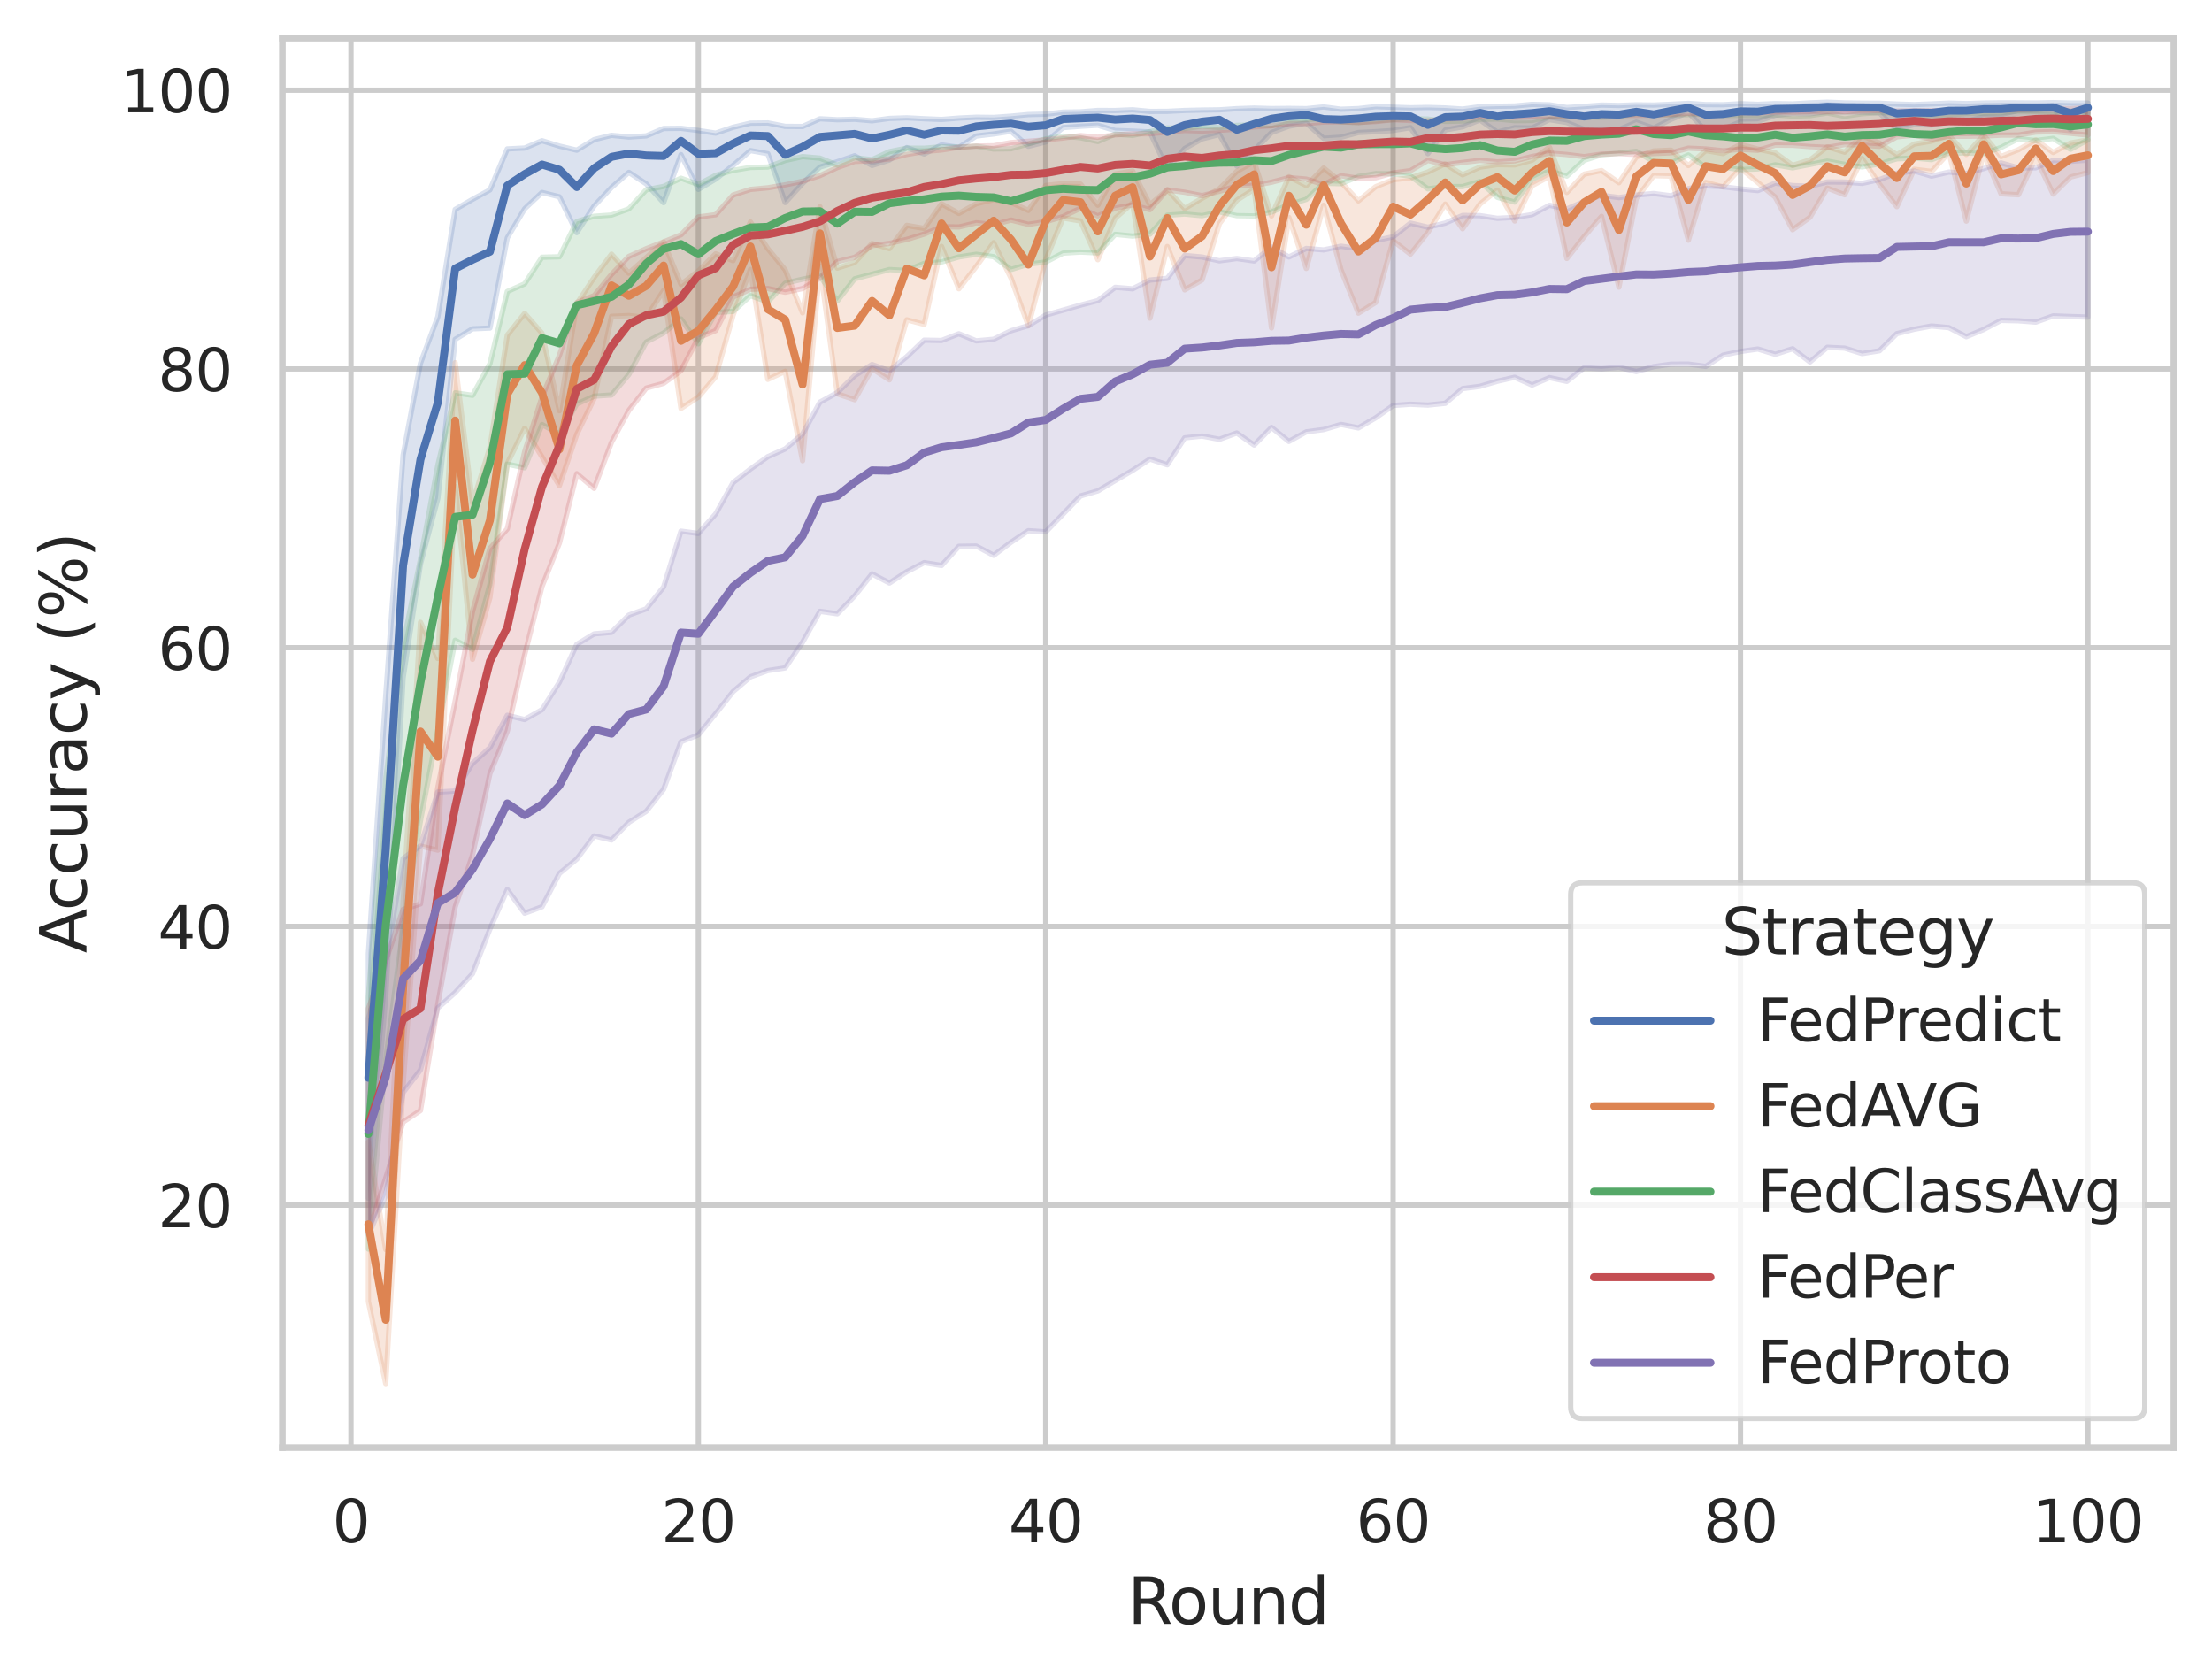 <?xml version="1.0" encoding="utf-8" standalone="no"?>
<!DOCTYPE svg PUBLIC "-//W3C//DTD SVG 1.1//EN"
  "http://www.w3.org/Graphics/SVG/1.1/DTD/svg11.dtd">
<svg xmlns:xlink="http://www.w3.org/1999/xlink" width="417.63pt" height="316.272pt" viewBox="0 0 417.63 316.272" xmlns="http://www.w3.org/2000/svg" version="1.1">
 <defs>
  <style type="text/css">*{stroke-linejoin: round; stroke-linecap: butt}</style>
 </defs>
 <g id="figure_1">
  <g id="patch_1">
   <path d="M 0 316.272 
L 417.63 316.272 
L 417.63 0 
L 0 0 
z
" style="fill: #ffffff"/>
  </g>
  <g id="axes_1">
   <g id="patch_2">
    <path d="M 53.31 273.312 
L 410.43 273.312 
L 410.43 7.2 
L 53.31 7.2 
z
" style="fill: #ffffff"/>
   </g>
   <g id="matplotlib.axis_1">
    <g id="xtick_1">
     <g id="line2d_1">
      <path d="M 66.263 273.312 
L 66.263 7.2 
" clip-path="url(#pe6d2caccd7)" style="fill: none; stroke: #cccccc; stroke-linecap: round"/>
     </g>
     <g id="text_1">
      <!-- 0 -->
      <g style="fill: #262626" transform="translate(62.764 291.17) scale(0.11 -0.11)">
       <defs>
        <path id="DejaVuSans-30" d="M 2034 4250 
Q 1547 4250 1301 3770 
Q 1056 3291 1056 2328 
Q 1056 1369 1301 889 
Q 1547 409 2034 409 
Q 2525 409 2770 889 
Q 3016 1369 3016 2328 
Q 3016 3291 2770 3770 
Q 2525 4250 2034 4250 
z
M 2034 4750 
Q 2819 4750 3233 4129 
Q 3647 3509 3647 2328 
Q 3647 1150 3233 529 
Q 2819 -91 2034 -91 
Q 1250 -91 836 529 
Q 422 1150 422 2328 
Q 422 3509 836 4129 
Q 1250 4750 2034 4750 
z
" transform="scale(0.016)"/>
       </defs>
       <use xlink:href="#DejaVuSans-30"/>
      </g>
     </g>
    </g>
    <g id="xtick_2">
     <g id="line2d_2">
      <path d="M 131.85 273.312 
L 131.85 7.2 
" clip-path="url(#pe6d2caccd7)" style="fill: none; stroke: #cccccc; stroke-linecap: round"/>
     </g>
     <g id="text_2">
      <!-- 20 -->
      <g style="fill: #262626" transform="translate(124.851 291.17) scale(0.11 -0.11)">
       <defs>
        <path id="DejaVuSans-32" d="M 1228 531 
L 3431 531 
L 3431 0 
L 469 0 
L 469 531 
Q 828 903 1448 1529 
Q 2069 2156 2228 2338 
Q 2531 2678 2651 2914 
Q 2772 3150 2772 3378 
Q 2772 3750 2511 3984 
Q 2250 4219 1831 4219 
Q 1534 4219 1204 4116 
Q 875 4013 500 3803 
L 500 4441 
Q 881 4594 1212 4672 
Q 1544 4750 1819 4750 
Q 2544 4750 2975 4387 
Q 3406 4025 3406 3419 
Q 3406 3131 3298 2873 
Q 3191 2616 2906 2266 
Q 2828 2175 2409 1742 
Q 1991 1309 1228 531 
z
" transform="scale(0.016)"/>
       </defs>
       <use xlink:href="#DejaVuSans-32"/>
       <use xlink:href="#DejaVuSans-30" x="63.623"/>
      </g>
     </g>
    </g>
    <g id="xtick_3">
     <g id="line2d_3">
      <path d="M 197.437 273.312 
L 197.437 7.2 
" clip-path="url(#pe6d2caccd7)" style="fill: none; stroke: #cccccc; stroke-linecap: round"/>
     </g>
     <g id="text_3">
      <!-- 40 -->
      <g style="fill: #262626" transform="translate(190.438 291.17) scale(0.11 -0.11)">
       <defs>
        <path id="DejaVuSans-34" d="M 2419 4116 
L 825 1625 
L 2419 1625 
L 2419 4116 
z
M 2253 4666 
L 3047 4666 
L 3047 1625 
L 3713 1625 
L 3713 1100 
L 3047 1100 
L 3047 0 
L 2419 0 
L 2419 1100 
L 313 1100 
L 313 1709 
L 2253 4666 
z
" transform="scale(0.016)"/>
       </defs>
       <use xlink:href="#DejaVuSans-34"/>
       <use xlink:href="#DejaVuSans-30" x="63.623"/>
      </g>
     </g>
    </g>
    <g id="xtick_4">
     <g id="line2d_4">
      <path d="M 263.024 273.312 
L 263.024 7.2 
" clip-path="url(#pe6d2caccd7)" style="fill: none; stroke: #cccccc; stroke-linecap: round"/>
     </g>
     <g id="text_4">
      <!-- 60 -->
      <g style="fill: #262626" transform="translate(256.025 291.17) scale(0.11 -0.11)">
       <defs>
        <path id="DejaVuSans-36" d="M 2113 2584 
Q 1688 2584 1439 2293 
Q 1191 2003 1191 1497 
Q 1191 994 1439 701 
Q 1688 409 2113 409 
Q 2538 409 2786 701 
Q 3034 994 3034 1497 
Q 3034 2003 2786 2293 
Q 2538 2584 2113 2584 
z
M 3366 4563 
L 3366 3988 
Q 3128 4100 2886 4159 
Q 2644 4219 2406 4219 
Q 1781 4219 1451 3797 
Q 1122 3375 1075 2522 
Q 1259 2794 1537 2939 
Q 1816 3084 2150 3084 
Q 2853 3084 3261 2657 
Q 3669 2231 3669 1497 
Q 3669 778 3244 343 
Q 2819 -91 2113 -91 
Q 1303 -91 875 529 
Q 447 1150 447 2328 
Q 447 3434 972 4092 
Q 1497 4750 2381 4750 
Q 2619 4750 2861 4703 
Q 3103 4656 3366 4563 
z
" transform="scale(0.016)"/>
       </defs>
       <use xlink:href="#DejaVuSans-36"/>
       <use xlink:href="#DejaVuSans-30" x="63.623"/>
      </g>
     </g>
    </g>
    <g id="xtick_5">
     <g id="line2d_5">
      <path d="M 328.61 273.312 
L 328.61 7.2 
" clip-path="url(#pe6d2caccd7)" style="fill: none; stroke: #cccccc; stroke-linecap: round"/>
     </g>
     <g id="text_5">
      <!-- 80 -->
      <g style="fill: #262626" transform="translate(321.612 291.17) scale(0.11 -0.11)">
       <defs>
        <path id="DejaVuSans-38" d="M 2034 2216 
Q 1584 2216 1326 1975 
Q 1069 1734 1069 1313 
Q 1069 891 1326 650 
Q 1584 409 2034 409 
Q 2484 409 2743 651 
Q 3003 894 3003 1313 
Q 3003 1734 2745 1975 
Q 2488 2216 2034 2216 
z
M 1403 2484 
Q 997 2584 770 2862 
Q 544 3141 544 3541 
Q 544 4100 942 4425 
Q 1341 4750 2034 4750 
Q 2731 4750 3128 4425 
Q 3525 4100 3525 3541 
Q 3525 3141 3298 2862 
Q 3072 2584 2669 2484 
Q 3125 2378 3379 2068 
Q 3634 1759 3634 1313 
Q 3634 634 3220 271 
Q 2806 -91 2034 -91 
Q 1263 -91 848 271 
Q 434 634 434 1313 
Q 434 1759 690 2068 
Q 947 2378 1403 2484 
z
M 1172 3481 
Q 1172 3119 1398 2916 
Q 1625 2713 2034 2713 
Q 2441 2713 2670 2916 
Q 2900 3119 2900 3481 
Q 2900 3844 2670 4047 
Q 2441 4250 2034 4250 
Q 1625 4250 1398 4047 
Q 1172 3844 1172 3481 
z
" transform="scale(0.016)"/>
       </defs>
       <use xlink:href="#DejaVuSans-38"/>
       <use xlink:href="#DejaVuSans-30" x="63.623"/>
      </g>
     </g>
    </g>
    <g id="xtick_6">
     <g id="line2d_6">
      <path d="M 394.197 273.312 
L 394.197 7.2 
" clip-path="url(#pe6d2caccd7)" style="fill: none; stroke: #cccccc; stroke-linecap: round"/>
     </g>
     <g id="text_6">
      <!-- 100 -->
      <g style="fill: #262626" transform="translate(383.699 291.17) scale(0.11 -0.11)">
       <defs>
        <path id="DejaVuSans-31" d="M 794 531 
L 1825 531 
L 1825 4091 
L 703 3866 
L 703 4441 
L 1819 4666 
L 2450 4666 
L 2450 531 
L 3481 531 
L 3481 0 
L 794 0 
L 794 531 
z
" transform="scale(0.016)"/>
       </defs>
       <use xlink:href="#DejaVuSans-31"/>
       <use xlink:href="#DejaVuSans-30" x="63.623"/>
       <use xlink:href="#DejaVuSans-30" x="127.246"/>
      </g>
     </g>
    </g>
    <g id="text_7">
     <!-- Round -->
     <g style="fill: #262626" transform="translate(212.886 306.576) scale(0.12 -0.12)">
      <defs>
       <path id="DejaVuSans-52" d="M 2841 2188 
Q 3044 2119 3236 1894 
Q 3428 1669 3622 1275 
L 4263 0 
L 3584 0 
L 2988 1197 
Q 2756 1666 2539 1819 
Q 2322 1972 1947 1972 
L 1259 1972 
L 1259 0 
L 628 0 
L 628 4666 
L 2053 4666 
Q 2853 4666 3247 4331 
Q 3641 3997 3641 3322 
Q 3641 2881 3436 2590 
Q 3231 2300 2841 2188 
z
M 1259 4147 
L 1259 2491 
L 2053 2491 
Q 2509 2491 2742 2702 
Q 2975 2913 2975 3322 
Q 2975 3731 2742 3939 
Q 2509 4147 2053 4147 
L 1259 4147 
z
" transform="scale(0.016)"/>
       <path id="DejaVuSans-6f" d="M 1959 3097 
Q 1497 3097 1228 2736 
Q 959 2375 959 1747 
Q 959 1119 1226 758 
Q 1494 397 1959 397 
Q 2419 397 2687 759 
Q 2956 1122 2956 1747 
Q 2956 2369 2687 2733 
Q 2419 3097 1959 3097 
z
M 1959 3584 
Q 2709 3584 3137 3096 
Q 3566 2609 3566 1747 
Q 3566 888 3137 398 
Q 2709 -91 1959 -91 
Q 1206 -91 779 398 
Q 353 888 353 1747 
Q 353 2609 779 3096 
Q 1206 3584 1959 3584 
z
" transform="scale(0.016)"/>
       <path id="DejaVuSans-75" d="M 544 1381 
L 544 3500 
L 1119 3500 
L 1119 1403 
Q 1119 906 1312 657 
Q 1506 409 1894 409 
Q 2359 409 2629 706 
Q 2900 1003 2900 1516 
L 2900 3500 
L 3475 3500 
L 3475 0 
L 2900 0 
L 2900 538 
Q 2691 219 2414 64 
Q 2138 -91 1772 -91 
Q 1169 -91 856 284 
Q 544 659 544 1381 
z
M 1991 3584 
L 1991 3584 
z
" transform="scale(0.016)"/>
       <path id="DejaVuSans-6e" d="M 3513 2113 
L 3513 0 
L 2938 0 
L 2938 2094 
Q 2938 2591 2744 2837 
Q 2550 3084 2163 3084 
Q 1697 3084 1428 2787 
Q 1159 2491 1159 1978 
L 1159 0 
L 581 0 
L 581 3500 
L 1159 3500 
L 1159 2956 
Q 1366 3272 1645 3428 
Q 1925 3584 2291 3584 
Q 2894 3584 3203 3211 
Q 3513 2838 3513 2113 
z
" transform="scale(0.016)"/>
       <path id="DejaVuSans-64" d="M 2906 2969 
L 2906 4863 
L 3481 4863 
L 3481 0 
L 2906 0 
L 2906 525 
Q 2725 213 2448 61 
Q 2172 -91 1784 -91 
Q 1150 -91 751 415 
Q 353 922 353 1747 
Q 353 2572 751 3078 
Q 1150 3584 1784 3584 
Q 2172 3584 2448 3432 
Q 2725 3281 2906 2969 
z
M 947 1747 
Q 947 1113 1208 752 
Q 1469 391 1925 391 
Q 2381 391 2643 752 
Q 2906 1113 2906 1747 
Q 2906 2381 2643 2742 
Q 2381 3103 1925 3103 
Q 1469 3103 1208 2742 
Q 947 2381 947 1747 
z
" transform="scale(0.016)"/>
      </defs>
      <use xlink:href="#DejaVuSans-52"/>
      <use xlink:href="#DejaVuSans-6f" x="64.982"/>
      <use xlink:href="#DejaVuSans-75" x="126.164"/>
      <use xlink:href="#DejaVuSans-6e" x="189.543"/>
      <use xlink:href="#DejaVuSans-64" x="252.922"/>
     </g>
    </g>
   </g>
   <g id="matplotlib.axis_2">
    <g id="ytick_1">
     <g id="line2d_7">
      <path d="M 53.31 227.526 
L 410.43 227.526 
" clip-path="url(#pe6d2caccd7)" style="fill: none; stroke: #cccccc; stroke-linecap: round"/>
     </g>
     <g id="text_8">
      <!-- 20 -->
      <g style="fill: #262626" transform="translate(29.812 231.705) scale(0.11 -0.11)">
       <use xlink:href="#DejaVuSans-32"/>
       <use xlink:href="#DejaVuSans-30" x="63.623"/>
      </g>
     </g>
    </g>
    <g id="ytick_2">
     <g id="line2d_8">
      <path d="M 53.31 174.902 
L 410.43 174.902 
" clip-path="url(#pe6d2caccd7)" style="fill: none; stroke: #cccccc; stroke-linecap: round"/>
     </g>
     <g id="text_9">
      <!-- 40 -->
      <g style="fill: #262626" transform="translate(29.812 179.081) scale(0.11 -0.11)">
       <use xlink:href="#DejaVuSans-34"/>
       <use xlink:href="#DejaVuSans-30" x="63.623"/>
      </g>
     </g>
    </g>
    <g id="ytick_3">
     <g id="line2d_9">
      <path d="M 53.31 122.278 
L 410.43 122.278 
" clip-path="url(#pe6d2caccd7)" style="fill: none; stroke: #cccccc; stroke-linecap: round"/>
     </g>
     <g id="text_10">
      <!-- 60 -->
      <g style="fill: #262626" transform="translate(29.812 126.457) scale(0.11 -0.11)">
       <use xlink:href="#DejaVuSans-36"/>
       <use xlink:href="#DejaVuSans-30" x="63.623"/>
      </g>
     </g>
    </g>
    <g id="ytick_4">
     <g id="line2d_10">
      <path d="M 53.31 69.654 
L 410.43 69.654 
" clip-path="url(#pe6d2caccd7)" style="fill: none; stroke: #cccccc; stroke-linecap: round"/>
     </g>
     <g id="text_11">
      <!-- 80 -->
      <g style="fill: #262626" transform="translate(29.812 73.834) scale(0.11 -0.11)">
       <use xlink:href="#DejaVuSans-38"/>
       <use xlink:href="#DejaVuSans-30" x="63.623"/>
      </g>
     </g>
    </g>
    <g id="ytick_5">
     <g id="line2d_11">
      <path d="M 53.31 17.031 
L 410.43 17.031 
" clip-path="url(#pe6d2caccd7)" style="fill: none; stroke: #cccccc; stroke-linecap: round"/>
     </g>
     <g id="text_12">
      <!-- 100 -->
      <g style="fill: #262626" transform="translate(22.814 21.21) scale(0.11 -0.11)">
       <use xlink:href="#DejaVuSans-31"/>
       <use xlink:href="#DejaVuSans-30" x="63.623"/>
       <use xlink:href="#DejaVuSans-30" x="127.246"/>
      </g>
     </g>
    </g>
    <g id="text_13">
     <!-- Accuracy (%) -->
     <g style="fill: #262626" transform="translate(16.318 179.939) rotate(-90) scale(0.12 -0.12)">
      <defs>
       <path id="DejaVuSans-41" d="M 2188 4044 
L 1331 1722 
L 3047 1722 
L 2188 4044 
z
M 1831 4666 
L 2547 4666 
L 4325 0 
L 3669 0 
L 3244 1197 
L 1141 1197 
L 716 0 
L 50 0 
L 1831 4666 
z
" transform="scale(0.016)"/>
       <path id="DejaVuSans-63" d="M 3122 3366 
L 3122 2828 
Q 2878 2963 2633 3030 
Q 2388 3097 2138 3097 
Q 1578 3097 1268 2742 
Q 959 2388 959 1747 
Q 959 1106 1268 751 
Q 1578 397 2138 397 
Q 2388 397 2633 464 
Q 2878 531 3122 666 
L 3122 134 
Q 2881 22 2623 -34 
Q 2366 -91 2075 -91 
Q 1284 -91 818 406 
Q 353 903 353 1747 
Q 353 2603 823 3093 
Q 1294 3584 2113 3584 
Q 2378 3584 2631 3529 
Q 2884 3475 3122 3366 
z
" transform="scale(0.016)"/>
       <path id="DejaVuSans-72" d="M 2631 2963 
Q 2534 3019 2420 3045 
Q 2306 3072 2169 3072 
Q 1681 3072 1420 2755 
Q 1159 2438 1159 1844 
L 1159 0 
L 581 0 
L 581 3500 
L 1159 3500 
L 1159 2956 
Q 1341 3275 1631 3429 
Q 1922 3584 2338 3584 
Q 2397 3584 2469 3576 
Q 2541 3569 2628 3553 
L 2631 2963 
z
" transform="scale(0.016)"/>
       <path id="DejaVuSans-61" d="M 2194 1759 
Q 1497 1759 1228 1600 
Q 959 1441 959 1056 
Q 959 750 1161 570 
Q 1363 391 1709 391 
Q 2188 391 2477 730 
Q 2766 1069 2766 1631 
L 2766 1759 
L 2194 1759 
z
M 3341 1997 
L 3341 0 
L 2766 0 
L 2766 531 
Q 2569 213 2275 61 
Q 1981 -91 1556 -91 
Q 1019 -91 701 211 
Q 384 513 384 1019 
Q 384 1609 779 1909 
Q 1175 2209 1959 2209 
L 2766 2209 
L 2766 2266 
Q 2766 2663 2505 2880 
Q 2244 3097 1772 3097 
Q 1472 3097 1187 3025 
Q 903 2953 641 2809 
L 641 3341 
Q 956 3463 1253 3523 
Q 1550 3584 1831 3584 
Q 2591 3584 2966 3190 
Q 3341 2797 3341 1997 
z
" transform="scale(0.016)"/>
       <path id="DejaVuSans-79" d="M 2059 -325 
Q 1816 -950 1584 -1140 
Q 1353 -1331 966 -1331 
L 506 -1331 
L 506 -850 
L 844 -850 
Q 1081 -850 1212 -737 
Q 1344 -625 1503 -206 
L 1606 56 
L 191 3500 
L 800 3500 
L 1894 763 
L 2988 3500 
L 3597 3500 
L 2059 -325 
z
" transform="scale(0.016)"/>
       <path id="DejaVuSans-20" transform="scale(0.016)"/>
       <path id="DejaVuSans-28" d="M 1984 4856 
Q 1566 4138 1362 3434 
Q 1159 2731 1159 2009 
Q 1159 1288 1364 580 
Q 1569 -128 1984 -844 
L 1484 -844 
Q 1016 -109 783 600 
Q 550 1309 550 2009 
Q 550 2706 781 3412 
Q 1013 4119 1484 4856 
L 1984 4856 
z
" transform="scale(0.016)"/>
       <path id="DejaVuSans-25" d="M 4653 2053 
Q 4381 2053 4226 1822 
Q 4072 1591 4072 1178 
Q 4072 772 4226 539 
Q 4381 306 4653 306 
Q 4919 306 5073 539 
Q 5228 772 5228 1178 
Q 5228 1588 5073 1820 
Q 4919 2053 4653 2053 
z
M 4653 2450 
Q 5147 2450 5437 2106 
Q 5728 1763 5728 1178 
Q 5728 594 5436 251 
Q 5144 -91 4653 -91 
Q 4153 -91 3862 251 
Q 3572 594 3572 1178 
Q 3572 1766 3864 2108 
Q 4156 2450 4653 2450 
z
M 1428 4353 
Q 1159 4353 1004 4120 
Q 850 3888 850 3481 
Q 850 3069 1003 2837 
Q 1156 2606 1428 2606 
Q 1700 2606 1854 2837 
Q 2009 3069 2009 3481 
Q 2009 3884 1853 4118 
Q 1697 4353 1428 4353 
z
M 4250 4750 
L 4750 4750 
L 1831 -91 
L 1331 -91 
L 4250 4750 
z
M 1428 4750 
Q 1922 4750 2215 4408 
Q 2509 4066 2509 3481 
Q 2509 2891 2217 2550 
Q 1925 2209 1428 2209 
Q 931 2209 642 2551 
Q 353 2894 353 3481 
Q 353 4063 643 4406 
Q 934 4750 1428 4750 
z
" transform="scale(0.016)"/>
       <path id="DejaVuSans-29" d="M 513 4856 
L 1013 4856 
Q 1481 4119 1714 3412 
Q 1947 2706 1947 2009 
Q 1947 1309 1714 600 
Q 1481 -109 1013 -844 
L 513 -844 
Q 928 -128 1133 580 
Q 1338 1288 1338 2009 
Q 1338 2731 1133 3434 
Q 928 4138 513 4856 
z
" transform="scale(0.016)"/>
      </defs>
      <use xlink:href="#DejaVuSans-41"/>
      <use xlink:href="#DejaVuSans-63" x="66.658"/>
      <use xlink:href="#DejaVuSans-63" x="121.639"/>
      <use xlink:href="#DejaVuSans-75" x="176.619"/>
      <use xlink:href="#DejaVuSans-72" x="239.998"/>
      <use xlink:href="#DejaVuSans-61" x="281.111"/>
      <use xlink:href="#DejaVuSans-63" x="342.391"/>
      <use xlink:href="#DejaVuSans-79" x="397.371"/>
      <use xlink:href="#DejaVuSans-20" x="456.551"/>
      <use xlink:href="#DejaVuSans-28" x="488.338"/>
      <use xlink:href="#DejaVuSans-25" x="527.352"/>
      <use xlink:href="#DejaVuSans-29" x="622.371"/>
     </g>
    </g>
   </g>
   <g id="PolyCollection_1">
    <defs>
     <path id="m381d4882eb" d="M 69.543 -136.183 
L 69.543 -90.031 
L 72.822 -128.143 
L 76.101 -188.27 
L 79.381 -209.81 
L 82.66 -222.171 
L 85.939 -252.208 
L 89.219 -254.194 
L 92.498 -254.335 
L 95.777 -271.371 
L 99.057 -276.859 
L 102.336 -279.936 
L 105.615 -279.117 
L 108.895 -272.354 
L 112.174 -277.386 
L 115.453 -280.878 
L 118.733 -283.728 
L 122.012 -281.564 
L 125.291 -278.013 
L 128.571 -287.081 
L 131.85 -280.522 
L 135.13 -282.469 
L 138.409 -285.043 
L 141.688 -287.843 
L 144.968 -287.255 
L 148.247 -278.039 
L 151.526 -281.65 
L 154.806 -284.733 
L 158.085 -285.739 
L 161.364 -286.866 
L 164.644 -285.038 
L 167.923 -286.063 
L 171.202 -288.408 
L 174.482 -287.205 
L 177.761 -288.915 
L 181.04 -288.444 
L 184.32 -290.586 
L 187.599 -290.974 
L 190.878 -291.487 
L 194.158 -288.656 
L 197.437 -289.474 
L 200.716 -292.178 
L 203.996 -292.432 
L 207.275 -292.623 
L 210.554 -291.626 
L 213.834 -291.517 
L 217.113 -291.349 
L 220.392 -284.345 
L 223.672 -288.236 
L 226.951 -290.057 
L 230.23 -290.873 
L 233.51 -284.923 
L 236.789 -287.862 
L 240.068 -291.254 
L 243.348 -292.446 
L 246.627 -293.023 
L 249.906 -290.146 
L 253.186 -290.362 
L 256.465 -291.248 
L 259.744 -291.413 
L 263.024 -291.636 
L 266.303 -292.17 
L 269.582 -287.272 
L 272.862 -291.727 
L 276.141 -292.324 
L 279.42 -293.635 
L 282.7 -291.324 
L 285.979 -292.151 
L 289.258 -292.107 
L 292.538 -293.688 
L 295.817 -293.143 
L 299.096 -291.836 
L 302.376 -291.903 
L 305.655 -291.791 
L 308.934 -293.201 
L 312.214 -292.077 
L 315.493 -293.743 
L 318.772 -295.071 
L 322.052 -291.501 
L 325.331 -291.843 
L 328.61 -293.292 
L 331.89 -293.36 
L 335.169 -294.507 
L 338.449 -294.884 
L 341.728 -294.808 
L 345.007 -295.185 
L 348.287 -295.11 
L 351.566 -295.102 
L 354.845 -294.968 
L 358.125 -291.843 
L 361.404 -292.757 
L 364.683 -292.665 
L 367.963 -293.258 
L 371.242 -293.371 
L 374.521 -294.195 
L 377.801 -294.165 
L 381.08 -294.906 
L 384.359 -294.92 
L 387.639 -295.005 
L 390.918 -291.777 
L 394.197 -294.965 
L 394.197 -296.818 
L 394.197 -296.818 
L 390.918 -296.817 
L 387.639 -296.902 
L 384.359 -296.824 
L 381.08 -296.855 
L 377.801 -296.867 
L 374.521 -296.818 
L 371.242 -296.713 
L 367.963 -296.804 
L 364.683 -296.655 
L 361.404 -296.527 
L 358.125 -296.627 
L 354.845 -296.781 
L 351.566 -296.794 
L 348.287 -296.847 
L 345.007 -296.976 
L 341.728 -296.851 
L 338.449 -296.652 
L 335.169 -296.712 
L 331.89 -296.572 
L 328.61 -296.689 
L 325.331 -296.504 
L 322.052 -296.53 
L 318.772 -296.754 
L 315.493 -296.584 
L 312.214 -296.437 
L 308.934 -296.482 
L 305.655 -296.36 
L 302.376 -296.433 
L 299.096 -296.178 
L 295.817 -295.966 
L 292.538 -296.483 
L 289.258 -296.567 
L 285.979 -296.262 
L 282.7 -296.217 
L 279.42 -296.123 
L 276.141 -295.677 
L 272.862 -295.891 
L 269.582 -295.985 
L 266.303 -295.92 
L 263.024 -296.033 
L 259.744 -296.143 
L 256.465 -295.771 
L 253.186 -295.647 
L 249.906 -296.086 
L 246.627 -295.757 
L 243.348 -295.804 
L 240.068 -295.769 
L 236.789 -295.867 
L 233.51 -295.754 
L 230.23 -295.535 
L 226.951 -295.492 
L 223.672 -295.413 
L 220.392 -295.249 
L 217.113 -295.235 
L 213.834 -295.543 
L 210.554 -295.403 
L 207.275 -295.416 
L 203.996 -295.153 
L 200.716 -295.101 
L 197.437 -294.719 
L 194.158 -294.637 
L 190.878 -294.334 
L 187.599 -294.094 
L 184.32 -294.136 
L 181.04 -293.979 
L 177.761 -293.717 
L 174.482 -293.853 
L 171.202 -294.026 
L 167.923 -293.911 
L 164.644 -293.467 
L 161.364 -293.754 
L 158.085 -293.668 
L 154.806 -293.845 
L 151.526 -292.389 
L 148.247 -292.412 
L 144.968 -293.06 
L 141.688 -293.021 
L 138.409 -292.24 
L 135.13 -291.132 
L 131.85 -291.634 
L 128.571 -292.045 
L 125.291 -292.011 
L 122.012 -290.614 
L 118.733 -290.399 
L 115.453 -290.718 
L 112.174 -289.91 
L 108.895 -287.918 
L 105.615 -288.694 
L 102.336 -289.705 
L 99.057 -288.322 
L 95.777 -288.16 
L 92.498 -280.42 
L 89.219 -278.635 
L 85.939 -276.733 
L 82.66 -256.468 
L 79.381 -247.695 
L 76.101 -230.332 
L 72.822 -184.84 
L 69.543 -136.183 
z
" style="stroke: #4c72b0; stroke-opacity: 0.2"/>
    </defs>
    <g clip-path="url(#pe6d2caccd7)">
     <use xlink:href="#m381d4882eb" x="0" y="316.272" style="fill: #4c72b0; fill-opacity: 0.2; stroke: #4c72b0; stroke-opacity: 0.2"/>
    </g>
   </g>
   <g id="PolyCollection_2">
    <defs>
     <path id="m18ea5731ff" d="M 69.543 -100.687 
L 69.543 -70.56 
L 72.822 -55.056 
L 76.101 -111.415 
L 79.381 -156.534 
L 82.66 -155.773 
L 85.939 -224.406 
L 89.219 -191.8 
L 92.498 -203.453 
L 95.777 -228.754 
L 99.057 -235.423 
L 102.336 -230.005 
L 105.615 -224.595 
L 108.895 -234.275 
L 112.174 -241.031 
L 115.453 -256.548 
L 118.733 -256.685 
L 122.012 -256.343 
L 125.291 -261.43 
L 128.571 -239.159 
L 131.85 -241.311 
L 135.13 -245.156 
L 138.409 -256.756 
L 141.688 -265.387 
L 144.968 -244.649 
L 148.247 -246.168 
L 151.526 -229.285 
L 154.806 -266.011 
L 158.085 -241.933 
L 161.364 -240.813 
L 164.644 -246.685 
L 167.923 -244.564 
L 171.202 -255.894 
L 174.482 -255.048 
L 177.761 -269.754 
L 181.04 -261.749 
L 184.32 -265.967 
L 187.599 -270.451 
L 190.878 -263.781 
L 194.158 -254.764 
L 197.437 -267.212 
L 200.716 -275.125 
L 203.996 -274.548 
L 207.275 -267.245 
L 210.554 -275.077 
L 213.834 -277.949 
L 217.113 -256.211 
L 220.392 -269.733 
L 223.672 -261.541 
L 226.951 -263.414 
L 230.23 -274.051 
L 233.51 -278.469 
L 236.789 -280.556 
L 240.068 -254.363 
L 243.348 -275.217 
L 246.627 -265.591 
L 249.906 -277.516 
L 253.186 -265.325 
L 256.465 -257.151 
L 259.744 -259.179 
L 263.024 -270.811 
L 266.303 -268.291 
L 269.582 -272.388 
L 272.862 -277.746 
L 276.141 -273.08 
L 279.42 -277.752 
L 282.7 -280.388 
L 285.979 -274.549 
L 289.258 -281.22 
L 292.538 -282.983 
L 295.817 -267.475 
L 299.096 -271.615 
L 302.376 -275.422 
L 305.655 -262.056 
L 308.934 -278.766 
L 312.214 -283.114 
L 315.493 -283.028 
L 318.772 -270.924 
L 322.052 -281.824 
L 325.331 -280.979 
L 328.61 -284.525 
L 331.89 -281.812 
L 335.169 -279.064 
L 338.449 -272.897 
L 341.728 -275.244 
L 345.007 -280.756 
L 348.287 -279.51 
L 351.566 -286.347 
L 354.845 -281.505 
L 358.125 -277.254 
L 361.404 -284.314 
L 364.683 -283.906 
L 367.963 -287.44 
L 371.242 -274.525 
L 374.521 -287.309 
L 377.801 -279.692 
L 381.08 -279.496 
L 384.359 -286.502 
L 387.639 -279.627 
L 390.918 -282.854 
L 394.197 -283.684 
L 394.197 -289.852 
L 394.197 -289.852 
L 390.918 -289.274 
L 387.639 -287.488 
L 384.359 -289.864 
L 381.08 -288.005 
L 377.801 -286.726 
L 374.521 -290.758 
L 371.242 -287.122 
L 367.963 -290.692 
L 364.683 -289.638 
L 361.404 -289.076 
L 358.125 -287.056 
L 354.845 -289.256 
L 351.566 -290.652 
L 348.287 -287.548 
L 345.007 -288.549 
L 341.728 -286.078 
L 338.449 -285.053 
L 335.169 -287.42 
L 331.89 -288.122 
L 328.61 -289.004 
L 325.331 -287.282 
L 322.052 -287.847 
L 318.772 -285.015 
L 315.493 -287.918 
L 312.214 -287.772 
L 308.934 -286.633 
L 305.655 -281.776 
L 302.376 -284.079 
L 299.096 -283.392 
L 295.817 -279.939 
L 292.538 -288.484 
L 289.258 -286.026 
L 285.979 -285.141 
L 282.7 -285.19 
L 279.42 -284.722 
L 276.141 -283.271 
L 272.862 -285.345 
L 269.582 -283.795 
L 266.303 -282.69 
L 263.024 -282.337 
L 259.744 -281.033 
L 256.465 -278.347 
L 253.186 -281.918 
L 249.906 -284.545 
L 246.627 -281.237 
L 243.348 -282.906 
L 240.068 -275.499 
L 236.789 -285.76 
L 233.51 -283.919 
L 230.23 -280.624 
L 226.951 -278.838 
L 223.672 -276.901 
L 220.392 -280.45 
L 217.113 -277.597 
L 213.834 -283.995 
L 210.554 -283.417 
L 207.275 -277.535 
L 203.996 -281.514 
L 200.716 -281.61 
L 197.437 -281.256 
L 194.158 -276.545 
L 190.878 -278.051 
L 187.599 -278.583 
L 184.32 -277.814 
L 181.04 -275.983 
L 177.761 -277.789 
L 174.482 -273.153 
L 171.202 -273.72 
L 167.923 -269.339 
L 164.644 -270.294 
L 161.364 -266.704 
L 158.085 -265.658 
L 154.806 -277.241 
L 151.526 -257.203 
L 148.247 -265.325 
L 144.968 -269.321 
L 141.688 -274.369 
L 138.409 -267.06 
L 135.13 -268.358 
L 131.85 -265.108 
L 128.571 -262.561 
L 125.291 -270.601 
L 122.012 -267.62 
L 118.733 -264.693 
L 115.453 -268.292 
L 112.174 -263.893 
L 108.895 -258.922 
L 105.615 -238.721 
L 102.336 -253.348 
L 99.057 -257.111 
L 95.777 -253.001 
L 92.498 -231.814 
L 89.219 -221.311 
L 85.939 -247.797 
L 82.66 -191.952 
L 79.381 -198.788 
L 76.101 -145.852 
L 72.822 -80.36 
L 69.543 -100.687 
z
" style="stroke: #dd8452; stroke-opacity: 0.2"/>
    </defs>
    <g clip-path="url(#pe6d2caccd7)">
     <use xlink:href="#m18ea5731ff" x="0" y="316.272" style="fill: #dd8452; fill-opacity: 0.2; stroke: #dd8452; stroke-opacity: 0.2"/>
    </g>
   </g>
   <g id="PolyCollection_3">
    <defs>
     <path id="m44e8930f5f" d="M 69.543 -127.921 
L 69.543 -80.459 
L 72.822 -116.223 
L 76.101 -141.014 
L 79.381 -161.349 
L 82.66 -178.449 
L 85.939 -195.397 
L 89.219 -193.681 
L 92.498 -205.978 
L 95.777 -228.646 
L 99.057 -227.959 
L 102.336 -236.116 
L 105.615 -234.337 
L 108.895 -240.004 
L 112.174 -241.48 
L 115.453 -241.698 
L 118.733 -245.572 
L 122.012 -251.697 
L 125.291 -253.409 
L 128.571 -256.057 
L 131.85 -251.367 
L 135.13 -257.281 
L 138.409 -257.48 
L 141.688 -260.451 
L 144.968 -259.274 
L 148.247 -262.792 
L 151.526 -263.563 
L 154.806 -264.193 
L 158.085 -259.449 
L 161.364 -263.631 
L 164.644 -264.498 
L 167.923 -265.373 
L 171.202 -265.205 
L 174.482 -266.543 
L 177.761 -266.813 
L 181.04 -267.762 
L 184.32 -268.264 
L 187.599 -267.814 
L 190.878 -265.392 
L 194.158 -266.391 
L 197.437 -266.806 
L 200.716 -268.483 
L 203.996 -268.678 
L 207.275 -268.525 
L 210.554 -272.023 
L 213.834 -271.701 
L 217.113 -272.077 
L 220.392 -275.641 
L 223.672 -275.863 
L 226.951 -275.551 
L 230.23 -276.277 
L 233.51 -275.557 
L 236.789 -275.499 
L 240.068 -276.245 
L 243.348 -277.635 
L 246.627 -278.633 
L 249.906 -281.675 
L 253.186 -281.593 
L 256.465 -282.96 
L 259.744 -283.494 
L 263.024 -283.46 
L 266.303 -283.034 
L 269.582 -280.62 
L 272.862 -281.039 
L 276.141 -281.05 
L 279.42 -282.016 
L 282.7 -279.024 
L 285.979 -278.125 
L 289.258 -282.413 
L 292.538 -284.01 
L 295.817 -283.035 
L 299.096 -286.013 
L 302.376 -287.045 
L 305.655 -287.342 
L 308.934 -287.703 
L 312.214 -285.75 
L 315.493 -285.492 
L 318.772 -287.015 
L 322.052 -284.652 
L 325.331 -284.706 
L 328.61 -284.258 
L 331.89 -284.384 
L 335.169 -285.155 
L 338.449 -284.588 
L 341.728 -285.228 
L 345.007 -285.855 
L 348.287 -285.243 
L 351.566 -284.77 
L 354.845 -285.33 
L 358.125 -286.29 
L 361.404 -286.438 
L 364.683 -286.136 
L 367.963 -287.356 
L 371.242 -287.396 
L 374.521 -287.263 
L 377.801 -288.431 
L 381.08 -290.082 
L 384.359 -289.726 
L 387.639 -290.14 
L 390.918 -288.09 
L 394.197 -289.873 
L 394.197 -295.034 
L 394.197 -295.034 
L 390.918 -295.311 
L 387.639 -295.033 
L 384.359 -295.218 
L 381.08 -295.292 
L 377.801 -294.994 
L 374.521 -294.905 
L 371.242 -294.838 
L 367.963 -294.605 
L 364.683 -294.471 
L 361.404 -294.556 
L 358.125 -294.896 
L 354.845 -295.02 
L 351.566 -294.804 
L 348.287 -294.315 
L 345.007 -294.935 
L 341.728 -294.445 
L 338.449 -294.354 
L 335.169 -294.585 
L 331.89 -294.425 
L 328.61 -294.505 
L 325.331 -294.47 
L 322.052 -294.757 
L 318.772 -294.629 
L 315.493 -294.575 
L 312.214 -294.641 
L 308.934 -294.804 
L 305.655 -294.299 
L 302.376 -294.119 
L 299.096 -294.206 
L 295.817 -294.26 
L 292.538 -294.252 
L 289.258 -293.52 
L 285.979 -293.496 
L 282.7 -293.803 
L 279.42 -293.733 
L 276.141 -293.427 
L 272.862 -293.352 
L 269.582 -293.796 
L 266.303 -293.86 
L 263.024 -293.684 
L 259.744 -293.455 
L 256.465 -293.132 
L 253.186 -293.258 
L 249.906 -293.84 
L 246.627 -293.716 
L 243.348 -293.528 
L 240.068 -292.529 
L 236.789 -292.678 
L 233.51 -292.599 
L 230.23 -292.175 
L 226.951 -292.487 
L 223.672 -291.993 
L 220.392 -292.122 
L 217.113 -291.41 
L 213.834 -290.704 
L 210.554 -290.944 
L 207.275 -289.56 
L 203.996 -290.269 
L 200.716 -290.571 
L 197.437 -290.042 
L 194.158 -289.118 
L 190.878 -288.188 
L 187.599 -288.137 
L 184.32 -288.682 
L 181.04 -288.474 
L 177.761 -288.554 
L 174.482 -288.284 
L 171.202 -288.305 
L 167.923 -287.639 
L 164.644 -286.129 
L 161.364 -286.499 
L 158.085 -285.098 
L 154.806 -286.418 
L 151.526 -286.708 
L 148.247 -285.978 
L 144.968 -284.736 
L 141.688 -284.662 
L 138.409 -284.103 
L 135.13 -283.169 
L 131.85 -281.448 
L 128.571 -282.625 
L 125.291 -281.077 
L 122.012 -280.446 
L 118.733 -276.84 
L 115.453 -275.672 
L 112.174 -275.436 
L 108.895 -274.449 
L 105.615 -267.791 
L 102.336 -267.707 
L 99.057 -262.688 
L 95.777 -261.231 
L 92.498 -247.609 
L 89.219 -241.636 
L 85.939 -242.106 
L 82.66 -228.427 
L 79.381 -210.666 
L 76.101 -194.581 
L 72.822 -169.22 
L 69.543 -127.921 
z
" style="stroke: #55a868; stroke-opacity: 0.2"/>
    </defs>
    <g clip-path="url(#pe6d2caccd7)">
     <use xlink:href="#m44e8930f5f" x="0" y="316.272" style="fill: #55a868; fill-opacity: 0.2; stroke: #55a868; stroke-opacity: 0.2"/>
    </g>
   </g>
   <g id="PolyCollection_4">
    <defs>
     <path id="m7b07790dd8" d="M 69.543 -125.854 
L 69.543 -83.608 
L 72.822 -93.86 
L 76.101 -104.44 
L 79.381 -106.613 
L 82.66 -126.676 
L 85.939 -145.048 
L 89.219 -154.85 
L 92.498 -170.219 
L 95.777 -178.228 
L 99.057 -192.669 
L 102.336 -205.567 
L 105.615 -213.729 
L 108.895 -226.843 
L 112.174 -224.071 
L 115.453 -232.772 
L 118.733 -238.797 
L 122.012 -243.006 
L 125.291 -243.909 
L 128.571 -246.285 
L 131.85 -252.511 
L 135.13 -253.861 
L 138.409 -260.195 
L 141.688 -261.655 
L 144.968 -261.8 
L 148.247 -261.097 
L 151.526 -261.793 
L 154.806 -263.779 
L 158.085 -266.884 
L 161.364 -267.684 
L 164.644 -269.91 
L 167.923 -270.322 
L 171.202 -271.071 
L 174.482 -272.074 
L 177.761 -273.474 
L 181.04 -273.422 
L 184.32 -274.212 
L 187.599 -273.846 
L 190.878 -274.728 
L 194.158 -273.917 
L 197.437 -274.427 
L 200.716 -275.388 
L 203.996 -276.967 
L 207.275 -275.514 
L 210.554 -276.99 
L 213.834 -277.597 
L 217.113 -276.694 
L 220.392 -280.427 
L 223.672 -279.976 
L 226.951 -279.331 
L 230.23 -280.165 
L 233.51 -281.157 
L 236.789 -281.256 
L 240.068 -281.871 
L 243.348 -282.737 
L 246.627 -282.459 
L 249.906 -281.435 
L 253.186 -283.096 
L 256.465 -282.619 
L 259.744 -282.718 
L 263.024 -283.624 
L 266.303 -284.05 
L 269.582 -285.992 
L 272.862 -285.17 
L 276.141 -285.599 
L 279.42 -285.992 
L 282.7 -285.708 
L 285.979 -285.918 
L 289.258 -286.719 
L 292.538 -287.372 
L 295.817 -287.101 
L 299.096 -286.695 
L 302.376 -287.166 
L 305.655 -287.282 
L 308.934 -287.117 
L 312.214 -287.291 
L 315.493 -287.421 
L 318.772 -288.3 
L 322.052 -288.154 
L 325.331 -287.806 
L 328.61 -288.089 
L 331.89 -287.903 
L 335.169 -288.867 
L 338.449 -288.849 
L 341.728 -288.599 
L 345.007 -288.445 
L 348.287 -288.984 
L 351.566 -288.884 
L 354.845 -288.645 
L 358.125 -290.435 
L 361.404 -290.764 
L 364.683 -290.006 
L 367.963 -290.538 
L 371.242 -290.549 
L 374.521 -290.586 
L 377.801 -290.753 
L 381.08 -290.769 
L 384.359 -291.334 
L 387.639 -291.419 
L 390.918 -291.105 
L 394.197 -290.77 
L 394.197 -295.918 
L 394.197 -295.918 
L 390.918 -295.749 
L 387.639 -295.804 
L 384.359 -295.692 
L 381.08 -295.559 
L 377.801 -295.491 
L 374.521 -295.53 
L 371.242 -295.375 
L 367.963 -295.318 
L 364.683 -295.384 
L 361.404 -295.377 
L 358.125 -295.327 
L 354.845 -295.425 
L 351.566 -295.32 
L 348.287 -295.204 
L 345.007 -295.172 
L 341.728 -295.187 
L 338.449 -295.114 
L 335.169 -295.142 
L 331.89 -294.961 
L 328.61 -294.978 
L 325.331 -294.819 
L 322.052 -294.783 
L 318.772 -294.874 
L 315.493 -294.679 
L 312.214 -294.564 
L 308.934 -294.484 
L 305.655 -294.539 
L 302.376 -294.466 
L 299.096 -294.591 
L 295.817 -294.449 
L 292.538 -294.288 
L 289.258 -294.233 
L 285.979 -294.141 
L 282.7 -294.374 
L 279.42 -294.293 
L 276.141 -293.979 
L 272.862 -293.798 
L 269.582 -293.469 
L 266.303 -293.517 
L 263.024 -293.668 
L 259.744 -293.325 
L 256.465 -293.155 
L 253.186 -293.271 
L 249.906 -293.234 
L 246.627 -292.955 
L 243.348 -292.928 
L 240.068 -292.534 
L 236.789 -292.314 
L 233.51 -291.901 
L 230.23 -291.669 
L 226.951 -291.537 
L 223.672 -291.638 
L 220.392 -291.349 
L 217.113 -291.019 
L 213.834 -291.014 
L 210.554 -290.804 
L 207.275 -290.358 
L 203.996 -290.669 
L 200.716 -290.218 
L 197.437 -289.864 
L 194.158 -289.598 
L 190.878 -289.349 
L 187.599 -288.748 
L 184.32 -288.691 
L 181.04 -288.473 
L 177.761 -287.957 
L 174.482 -287.667 
L 171.202 -287.123 
L 167.923 -286.268 
L 164.644 -285.926 
L 161.364 -285.8 
L 158.085 -284.637 
L 154.806 -283.12 
L 151.526 -282.055 
L 148.247 -281.376 
L 144.968 -280.82 
L 141.688 -280.509 
L 138.409 -279.456 
L 135.13 -275.734 
L 131.85 -275.306 
L 128.571 -271.94 
L 125.291 -270.594 
L 122.012 -269.32 
L 118.733 -267.861 
L 115.453 -264.474 
L 112.174 -260.453 
L 108.895 -259.152 
L 105.615 -249.173 
L 102.336 -241.332 
L 99.057 -230.991 
L 95.777 -216.419 
L 92.498 -212.716 
L 89.219 -200.826 
L 85.939 -183.931 
L 82.66 -167.612 
L 79.381 -145.621 
L 76.101 -144.566 
L 72.822 -134.88 
L 69.543 -125.854 
z
" style="stroke: #c44e52; stroke-opacity: 0.2"/>
    </defs>
    <g clip-path="url(#pe6d2caccd7)">
     <use xlink:href="#m7b07790dd8" x="0" y="316.272" style="fill: #c44e52; fill-opacity: 0.2; stroke: #c44e52; stroke-opacity: 0.2"/>
    </g>
   </g>
   <g id="PolyCollection_5">
    <defs>
     <path id="m027aecb1a7" d="M 69.543 -124.01 
L 69.543 -83.132 
L 72.822 -90.583 
L 76.101 -110.003 
L 79.381 -114.285 
L 82.66 -125.972 
L 85.939 -128.877 
L 89.219 -132.452 
L 92.498 -140.888 
L 95.777 -148.326 
L 99.057 -143.856 
L 102.336 -145.08 
L 105.615 -151.375 
L 108.895 -154.083 
L 112.174 -158.464 
L 115.453 -157.685 
L 118.733 -161.026 
L 122.012 -163.098 
L 125.291 -167.248 
L 128.571 -176.225 
L 131.85 -177.54 
L 135.13 -181.548 
L 138.409 -185.705 
L 141.688 -188.492 
L 144.968 -189.674 
L 148.247 -190.176 
L 151.526 -195.031 
L 154.806 -200.86 
L 158.085 -200.394 
L 161.364 -203.771 
L 164.644 -207.931 
L 167.923 -206.2 
L 171.202 -208.331 
L 174.482 -210.047 
L 177.761 -209.513 
L 181.04 -213.131 
L 184.32 -213.18 
L 187.599 -211.428 
L 190.878 -213.895 
L 194.158 -216.073 
L 197.437 -215.861 
L 200.716 -219.238 
L 203.996 -222.638 
L 207.275 -223.595 
L 210.554 -225.547 
L 213.834 -227.465 
L 217.113 -229.606 
L 220.392 -228.523 
L 223.672 -233.61 
L 226.951 -233.945 
L 230.23 -233.332 
L 233.51 -234.525 
L 236.789 -232.249 
L 240.068 -235.572 
L 243.348 -232.935 
L 246.627 -234.741 
L 249.906 -235.174 
L 253.186 -236.138 
L 256.465 -235.488 
L 259.744 -237.398 
L 263.024 -239.719 
L 266.303 -239.953 
L 269.582 -239.795 
L 272.862 -240.128 
L 276.141 -242.907 
L 279.42 -243.336 
L 282.7 -244.298 
L 285.979 -245.048 
L 289.258 -243.574 
L 292.538 -244.983 
L 295.817 -244.274 
L 299.096 -246.851 
L 302.376 -246.646 
L 305.655 -246.941 
L 308.934 -246.126 
L 312.214 -247.051 
L 315.493 -247.515 
L 318.772 -247.526 
L 322.052 -247.099 
L 325.331 -249.225 
L 328.61 -249.916 
L 331.89 -250.384 
L 335.169 -249.38 
L 338.449 -250.432 
L 341.728 -247.94 
L 345.007 -250.707 
L 348.287 -250.55 
L 351.566 -249.518 
L 354.845 -250.049 
L 358.125 -253.279 
L 361.404 -254.11 
L 364.683 -254.725 
L 367.963 -254.418 
L 371.242 -252.705 
L 374.521 -254.066 
L 377.801 -255.79 
L 381.08 -255.713 
L 384.359 -255.459 
L 387.639 -256.633 
L 390.918 -256.507 
L 394.197 -256.413 
L 394.197 -286.049 
L 394.197 -286.049 
L 390.918 -285.818 
L 387.639 -285.992 
L 384.359 -284.597 
L 381.08 -284.578 
L 377.801 -285.516 
L 374.521 -284.452 
L 371.242 -283.53 
L 367.963 -283.787 
L 364.683 -283.026 
L 361.404 -283.991 
L 358.125 -283.579 
L 354.845 -282.374 
L 351.566 -281.656 
L 348.287 -281.898 
L 345.007 -281.92 
L 341.728 -281.1 
L 338.449 -281.239 
L 335.169 -281.711 
L 331.89 -280.296 
L 328.61 -280.605 
L 325.331 -281.014 
L 322.052 -281.196 
L 318.772 -280.673 
L 315.493 -279.308 
L 312.214 -279.738 
L 308.934 -279.446 
L 305.655 -278.971 
L 302.376 -279.41 
L 299.096 -278.243 
L 295.817 -276.824 
L 292.538 -277.512 
L 289.258 -275.754 
L 285.979 -275.226 
L 282.7 -275.056 
L 279.42 -275.556 
L 276.141 -275.595 
L 272.862 -274.149 
L 269.582 -273.375 
L 266.303 -274.144 
L 263.024 -271.556 
L 259.744 -270.877 
L 256.465 -269.338 
L 253.186 -269.787 
L 249.906 -269.093 
L 246.627 -269.367 
L 243.348 -267.758 
L 240.068 -269.644 
L 236.789 -267.004 
L 233.51 -267.467 
L 230.23 -267.029 
L 226.951 -267.745 
L 223.672 -268.04 
L 220.392 -263.725 
L 217.113 -263.399 
L 213.834 -261.745 
L 210.554 -262.023 
L 207.275 -259.524 
L 203.996 -258.669 
L 200.716 -257.721 
L 197.437 -256.785 
L 194.158 -254.794 
L 190.878 -253.822 
L 187.599 -252.221 
L 184.32 -251.919 
L 181.04 -253.258 
L 177.761 -251.985 
L 174.482 -252.052 
L 171.202 -248.924 
L 167.923 -246.248 
L 164.644 -247.454 
L 161.364 -245.343 
L 158.085 -242.15 
L 154.806 -240.348 
L 151.526 -234.313 
L 148.247 -231.519 
L 144.968 -230.056 
L 141.688 -227.722 
L 138.409 -225.166 
L 135.13 -219.258 
L 131.85 -215.557 
L 128.571 -215.992 
L 125.291 -205.459 
L 122.012 -201.327 
L 118.733 -200.15 
L 115.453 -196.89 
L 112.174 -196.601 
L 108.895 -194.621 
L 105.615 -187.464 
L 102.336 -182.289 
L 99.057 -180.43 
L 95.777 -181.229 
L 92.498 -175.128 
L 89.219 -172.162 
L 85.939 -166.934 
L 82.66 -166.735 
L 79.381 -156.615 
L 76.101 -154.197 
L 72.822 -134.579 
L 69.543 -124.01 
z
" style="stroke: #8172b3; stroke-opacity: 0.2"/>
    </defs>
    <g clip-path="url(#pe6d2caccd7)">
     <use xlink:href="#m027aecb1a7" x="0" y="316.272" style="fill: #8172b3; fill-opacity: 0.2; stroke: #8172b3; stroke-opacity: 0.2"/>
    </g>
   </g>
   <g id="line2d_12">
    <path d="M 69.543 203.477 
L 72.822 160.341 
L 76.101 106.759 
L 79.381 86.744 
L 82.66 75.998 
L 85.939 50.695 
L 89.219 49.034 
L 92.498 47.52 
L 95.777 35.04 
L 99.057 32.867 
L 102.336 31.061 
L 105.615 32.051 
L 108.895 35.31 
L 112.174 31.761 
L 115.453 29.611 
L 118.733 28.987 
L 122.012 29.352 
L 125.291 29.443 
L 128.571 26.601 
L 131.85 29.027 
L 135.13 28.917 
L 138.409 27.104 
L 141.688 25.582 
L 144.968 25.689 
L 148.247 29.206 
L 151.526 27.733 
L 154.806 25.846 
L 158.085 25.567 
L 161.364 25.282 
L 164.644 26.149 
L 167.923 25.452 
L 171.202 24.629 
L 174.482 25.432 
L 177.761 24.641 
L 181.04 24.686 
L 184.32 23.864 
L 187.599 23.551 
L 190.878 23.339 
L 194.158 23.924 
L 197.437 23.646 
L 200.716 22.474 
L 203.996 22.34 
L 207.275 22.206 
L 210.554 22.575 
L 213.834 22.382 
L 217.113 22.655 
L 220.392 24.921 
L 223.672 23.622 
L 226.951 22.96 
L 230.23 22.611 
L 233.51 24.5 
L 236.789 23.415 
L 240.068 22.417 
L 243.348 21.945 
L 246.627 21.713 
L 249.906 22.482 
L 253.186 22.582 
L 256.465 22.372 
L 259.744 22.033 
L 263.024 21.924 
L 266.303 21.977 
L 269.582 23.579 
L 272.862 22.119 
L 276.141 22.017 
L 279.42 21.308 
L 282.7 22.006 
L 285.979 21.584 
L 289.258 21.355 
L 292.538 20.985 
L 295.817 21.562 
L 299.096 21.996 
L 302.376 21.547 
L 305.655 21.65 
L 308.934 21.104 
L 312.214 21.601 
L 315.493 20.934 
L 318.772 20.342 
L 322.052 21.67 
L 325.331 21.524 
L 328.61 21.02 
L 331.89 21.067 
L 335.169 20.575 
L 338.449 20.511 
L 341.728 20.432 
L 345.007 20.16 
L 348.287 20.258 
L 351.566 20.272 
L 354.845 20.313 
L 358.125 21.422 
L 361.404 21.249 
L 364.683 21.3 
L 367.963 20.895 
L 371.242 20.881 
L 374.521 20.611 
L 377.801 20.602 
L 381.08 20.335 
L 384.359 20.325 
L 387.639 20.27 
L 390.918 21.398 
L 394.197 20.322 
" clip-path="url(#pe6d2caccd7)" style="fill: none; stroke: #4c72b0; stroke-width: 1.5; stroke-linecap: round"/>
   </g>
   <g id="line2d_13">
    <path d="M 69.543 231.135 
L 72.822 249.163 
L 76.101 186.589 
L 79.381 138.105 
L 82.66 142.851 
L 85.939 79.4 
L 89.219 108.479 
L 92.498 98.245 
L 95.777 74.413 
L 99.057 68.932 
L 102.336 74.175 
L 105.615 84.826 
L 108.895 68.992 
L 112.174 62.948 
L 115.453 53.874 
L 118.733 55.842 
L 122.012 53.964 
L 125.291 50.136 
L 128.571 64.347 
L 131.85 62.463 
L 135.13 58.479 
L 138.409 54.096 
L 141.688 46.534 
L 144.968 58.373 
L 148.247 60.35 
L 151.526 72.596 
L 154.806 44.061 
L 158.085 61.918 
L 161.364 61.482 
L 164.644 56.813 
L 167.923 59.55 
L 171.202 50.702 
L 174.482 51.988 
L 177.761 42.182 
L 181.04 46.878 
L 184.32 44.255 
L 187.599 41.661 
L 190.878 45.216 
L 194.158 49.944 
L 197.437 41.67 
L 200.716 37.769 
L 203.996 38.17 
L 207.275 43.689 
L 210.554 36.941 
L 213.834 35.344 
L 217.113 48.422 
L 220.392 41.165 
L 223.672 46.931 
L 226.951 44.602 
L 230.23 38.89 
L 233.51 34.899 
L 236.789 32.913 
L 240.068 50.467 
L 243.348 36.961 
L 246.627 42.419 
L 249.906 34.979 
L 253.186 42.185 
L 256.465 47.484 
L 259.744 44.918 
L 263.024 39.005 
L 266.303 40.527 
L 269.582 37.664 
L 272.862 34.451 
L 276.141 37.845 
L 279.42 34.785 
L 282.7 33.445 
L 285.979 35.975 
L 289.258 32.581 
L 292.538 30.387 
L 295.817 42.013 
L 299.096 38.207 
L 302.376 36.221 
L 305.655 43.43 
L 308.934 33.302 
L 312.214 30.752 
L 315.493 30.867 
L 318.772 37.732 
L 322.052 31.375 
L 325.331 31.906 
L 328.61 29.364 
L 331.89 31.151 
L 335.169 32.695 
L 338.449 36.81 
L 341.728 35.056 
L 345.007 31.407 
L 348.287 32.537 
L 351.566 27.551 
L 354.845 30.844 
L 358.125 33.607 
L 361.404 29.508 
L 364.683 29.429 
L 367.963 27.141 
L 371.242 34.66 
L 374.521 27.225 
L 377.801 32.923 
L 381.08 32.138 
L 384.359 28.043 
L 387.639 32.299 
L 390.918 29.957 
L 394.197 29.32 
" clip-path="url(#pe6d2caccd7)" style="fill: none; stroke: #dd8452; stroke-width: 1.5; stroke-linecap: round"/>
   </g>
   <g id="line2d_14">
    <path d="M 69.543 214.069 
L 72.822 174.756 
L 76.101 148.347 
L 79.381 128.837 
L 82.66 112.662 
L 85.939 97.587 
L 89.219 97.181 
L 92.498 87.347 
L 95.777 70.661 
L 99.057 70.544 
L 102.336 63.833 
L 105.615 64.826 
L 108.895 57.629 
L 112.174 56.85 
L 115.453 56.045 
L 118.733 53.703 
L 122.012 49.766 
L 125.291 46.995 
L 128.571 46.08 
L 131.85 48.005 
L 135.13 45.498 
L 138.409 44.171 
L 141.688 42.952 
L 144.968 42.83 
L 148.247 41.158 
L 151.526 39.938 
L 154.806 39.886 
L 158.085 42.22 
L 161.364 39.978 
L 164.644 40.007 
L 167.923 38.37 
L 171.202 37.939 
L 174.482 37.629 
L 177.761 37.115 
L 181.04 36.934 
L 184.32 37.173 
L 187.599 37.265 
L 190.878 38 
L 194.158 37.021 
L 197.437 35.915 
L 200.716 35.639 
L 203.996 35.825 
L 207.275 35.887 
L 210.554 33.359 
L 213.834 33.455 
L 217.113 32.789 
L 220.392 31.597 
L 223.672 31.342 
L 226.951 30.9 
L 230.23 30.712 
L 233.51 30.676 
L 236.789 30.244 
L 240.068 30.407 
L 243.348 29.25 
L 246.627 28.446 
L 249.906 27.694 
L 253.186 27.875 
L 256.465 27.25 
L 259.744 27.211 
L 263.024 27.201 
L 266.303 27.078 
L 269.582 27.906 
L 272.862 28.157 
L 276.141 27.946 
L 279.42 27.4 
L 282.7 28.413 
L 285.979 28.659 
L 289.258 27.289 
L 292.538 26.543 
L 295.817 26.592 
L 299.096 25.698 
L 302.376 25.415 
L 305.655 25.246 
L 308.934 24.399 
L 312.214 25.306 
L 315.493 25.52 
L 318.772 24.835 
L 322.052 25.526 
L 325.331 25.747 
L 328.61 26.071 
L 331.89 25.963 
L 335.169 25.427 
L 338.449 26.016 
L 341.728 25.744 
L 345.007 25.379 
L 348.287 25.798 
L 351.566 25.503 
L 354.845 25.442 
L 358.125 24.932 
L 361.404 25.315 
L 364.683 25.426 
L 367.963 24.939 
L 371.242 24.667 
L 374.521 24.754 
L 377.801 24.067 
L 381.08 23.199 
L 384.359 23.458 
L 387.639 23.421 
L 390.918 23.857 
L 394.197 23.495 
" clip-path="url(#pe6d2caccd7)" style="fill: none; stroke: #55a868; stroke-width: 1.5; stroke-linecap: round"/>
   </g>
   <g id="line2d_15">
    <path d="M 69.543 212.51 
L 72.822 202.736 
L 76.101 192.411 
L 79.381 190.379 
L 82.66 168.7 
L 85.939 152.404 
L 89.219 137.862 
L 92.498 124.859 
L 95.777 118.468 
L 99.057 103.683 
L 102.336 91.903 
L 105.615 84.114 
L 108.895 73.429 
L 112.174 71.696 
L 115.453 65.37 
L 118.733 61.18 
L 122.012 59.518 
L 125.291 58.836 
L 128.571 56.188 
L 131.85 51.987 
L 135.13 50.631 
L 138.409 46.222 
L 141.688 44.467 
L 144.968 44.249 
L 148.247 43.558 
L 151.526 42.832 
L 154.806 41.792 
L 158.085 39.844 
L 161.364 38.296 
L 164.644 37.322 
L 167.923 36.81 
L 171.202 36.311 
L 174.482 35.293 
L 177.761 34.747 
L 181.04 34.033 
L 184.32 33.694 
L 187.599 33.437 
L 190.878 33.009 
L 194.158 32.964 
L 197.437 32.668 
L 200.716 32.067 
L 203.996 31.517 
L 207.275 31.808 
L 210.554 31.136 
L 213.834 30.938 
L 217.113 31.241 
L 220.392 29.967 
L 223.672 29.553 
L 226.951 29.815 
L 230.23 29.357 
L 233.51 29.08 
L 236.789 28.353 
L 240.068 28.001 
L 243.348 27.53 
L 246.627 27.532 
L 249.906 27.47 
L 253.186 27.215 
L 256.465 27.242 
L 259.744 26.958 
L 263.024 26.733 
L 266.303 26.796 
L 269.582 26.049 
L 272.862 26.121 
L 276.141 25.846 
L 279.42 25.411 
L 282.7 25.31 
L 285.979 25.38 
L 289.258 24.946 
L 292.538 24.76 
L 295.817 24.839 
L 299.096 24.854 
L 302.376 24.899 
L 305.655 24.726 
L 308.934 24.689 
L 312.214 24.57 
L 315.493 24.534 
L 318.772 24.204 
L 322.052 24.256 
L 325.331 24.262 
L 328.61 24.088 
L 331.89 24.105 
L 335.169 23.716 
L 338.449 23.652 
L 341.728 23.601 
L 345.007 23.759 
L 348.287 23.652 
L 351.566 23.537 
L 354.845 23.398 
L 358.125 23.058 
L 361.404 22.815 
L 364.683 23.119 
L 367.963 22.907 
L 371.242 22.956 
L 374.521 22.95 
L 377.801 22.799 
L 381.08 22.759 
L 384.359 22.457 
L 387.639 22.394 
L 390.918 22.517 
L 394.197 22.447 
" clip-path="url(#pe6d2caccd7)" style="fill: none; stroke: #c44e52; stroke-width: 1.5; stroke-linecap: round"/>
   </g>
   <g id="line2d_16">
    <path d="M 69.543 213.384 
L 72.822 203.359 
L 76.101 184.764 
L 79.381 181.354 
L 82.66 170.496 
L 85.939 168.507 
L 89.219 164.094 
L 92.498 158.393 
L 95.777 151.681 
L 99.057 153.891 
L 102.336 151.862 
L 105.615 148.304 
L 108.895 142.014 
L 112.174 137.693 
L 115.453 138.512 
L 118.733 134.809 
L 122.012 133.943 
L 125.291 129.571 
L 128.571 119.425 
L 131.85 119.647 
L 135.13 115.261 
L 138.409 110.745 
L 141.688 108.145 
L 144.968 105.895 
L 148.247 105.216 
L 151.526 101.175 
L 154.806 94.224 
L 158.085 93.639 
L 161.364 91.031 
L 164.644 88.808 
L 167.923 88.871 
L 171.202 87.839 
L 174.482 85.443 
L 177.761 84.441 
L 181.04 83.988 
L 184.32 83.509 
L 187.599 82.683 
L 190.878 81.825 
L 194.158 79.766 
L 197.437 79.281 
L 200.716 77.172 
L 203.996 75.293 
L 207.275 74.926 
L 210.554 72.02 
L 213.834 70.661 
L 217.113 68.855 
L 220.392 68.487 
L 223.672 65.824 
L 226.951 65.611 
L 230.23 65.222 
L 233.51 64.745 
L 236.789 64.625 
L 240.068 64.344 
L 243.348 64.294 
L 246.627 63.739 
L 249.906 63.351 
L 253.186 63.05 
L 256.465 63.122 
L 259.744 61.353 
L 263.024 60.055 
L 266.303 58.46 
L 269.582 58.132 
L 272.862 57.962 
L 276.141 57.176 
L 279.42 56.332 
L 282.7 55.722 
L 285.979 55.643 
L 289.258 55.202 
L 292.538 54.554 
L 295.817 54.598 
L 299.096 53.056 
L 302.376 52.635 
L 305.655 52.211 
L 308.934 51.812 
L 312.214 51.837 
L 315.493 51.655 
L 318.772 51.356 
L 322.052 51.224 
L 325.331 50.775 
L 328.61 50.469 
L 331.89 50.21 
L 335.169 50.144 
L 338.449 49.947 
L 341.728 49.488 
L 345.007 49.058 
L 348.287 48.811 
L 351.566 48.747 
L 354.845 48.707 
L 358.125 46.617 
L 361.404 46.547 
L 364.683 46.486 
L 367.963 45.733 
L 371.242 45.739 
L 374.521 45.741 
L 377.801 44.992 
L 381.08 45.039 
L 384.359 44.963 
L 387.639 44.162 
L 390.918 43.77 
L 394.197 43.733 
" clip-path="url(#pe6d2caccd7)" style="fill: none; stroke: #8172b3; stroke-width: 1.5; stroke-linecap: round"/>
   </g>
   <g id="line2d_17"/>
   <g id="line2d_18"/>
   <g id="line2d_19"/>
   <g id="line2d_20"/>
   <g id="line2d_21"/>
   <g id="patch_3">
    <path d="M 53.31 273.312 
L 53.31 7.2 
" style="fill: none; stroke: #cccccc; stroke-width: 1.25; stroke-linejoin: miter; stroke-linecap: square"/>
   </g>
   <g id="patch_4">
    <path d="M 410.43 273.312 
L 410.43 7.2 
" style="fill: none; stroke: #cccccc; stroke-width: 1.25; stroke-linejoin: miter; stroke-linecap: square"/>
   </g>
   <g id="patch_5">
    <path d="M 53.31 273.312 
L 410.43 273.312 
" style="fill: none; stroke: #cccccc; stroke-width: 1.25; stroke-linejoin: miter; stroke-linecap: square"/>
   </g>
   <g id="patch_6">
    <path d="M 53.31 7.2 
L 410.43 7.2 
" style="fill: none; stroke: #cccccc; stroke-width: 1.25; stroke-linejoin: miter; stroke-linecap: square"/>
   </g>
   <g id="legend_1">
    <g id="patch_7">
     <path d="M 298.746 267.812 
L 402.73 267.812 
Q 404.93 267.812 404.93 265.612 
L 404.93 168.869 
Q 404.93 166.669 402.73 166.669 
L 298.746 166.669 
Q 296.546 166.669 296.546 168.869 
L 296.546 265.612 
Q 296.546 267.812 298.746 267.812 
z
" style="fill: #ffffff; opacity: 0.8; stroke: #cccccc; stroke-linejoin: miter"/>
    </g>
    <g id="text_14">
     <!-- Strategy -->
     <g style="fill: #262626" transform="translate(325.029 180.187) scale(0.12 -0.12)">
      <defs>
       <path id="DejaVuSans-53" d="M 3425 4513 
L 3425 3897 
Q 3066 4069 2747 4153 
Q 2428 4238 2131 4238 
Q 1616 4238 1336 4038 
Q 1056 3838 1056 3469 
Q 1056 3159 1242 3001 
Q 1428 2844 1947 2747 
L 2328 2669 
Q 3034 2534 3370 2195 
Q 3706 1856 3706 1288 
Q 3706 609 3251 259 
Q 2797 -91 1919 -91 
Q 1588 -91 1214 -16 
Q 841 59 441 206 
L 441 856 
Q 825 641 1194 531 
Q 1563 422 1919 422 
Q 2459 422 2753 634 
Q 3047 847 3047 1241 
Q 3047 1584 2836 1778 
Q 2625 1972 2144 2069 
L 1759 2144 
Q 1053 2284 737 2584 
Q 422 2884 422 3419 
Q 422 4038 858 4394 
Q 1294 4750 2059 4750 
Q 2388 4750 2728 4690 
Q 3069 4631 3425 4513 
z
" transform="scale(0.016)"/>
       <path id="DejaVuSans-74" d="M 1172 4494 
L 1172 3500 
L 2356 3500 
L 2356 3053 
L 1172 3053 
L 1172 1153 
Q 1172 725 1289 603 
Q 1406 481 1766 481 
L 2356 481 
L 2356 0 
L 1766 0 
Q 1100 0 847 248 
Q 594 497 594 1153 
L 594 3053 
L 172 3053 
L 172 3500 
L 594 3500 
L 594 4494 
L 1172 4494 
z
" transform="scale(0.016)"/>
       <path id="DejaVuSans-65" d="M 3597 1894 
L 3597 1613 
L 953 1613 
Q 991 1019 1311 708 
Q 1631 397 2203 397 
Q 2534 397 2845 478 
Q 3156 559 3463 722 
L 3463 178 
Q 3153 47 2828 -22 
Q 2503 -91 2169 -91 
Q 1331 -91 842 396 
Q 353 884 353 1716 
Q 353 2575 817 3079 
Q 1281 3584 2069 3584 
Q 2775 3584 3186 3129 
Q 3597 2675 3597 1894 
z
M 3022 2063 
Q 3016 2534 2758 2815 
Q 2500 3097 2075 3097 
Q 1594 3097 1305 2825 
Q 1016 2553 972 2059 
L 3022 2063 
z
" transform="scale(0.016)"/>
       <path id="DejaVuSans-67" d="M 2906 1791 
Q 2906 2416 2648 2759 
Q 2391 3103 1925 3103 
Q 1463 3103 1205 2759 
Q 947 2416 947 1791 
Q 947 1169 1205 825 
Q 1463 481 1925 481 
Q 2391 481 2648 825 
Q 2906 1169 2906 1791 
z
M 3481 434 
Q 3481 -459 3084 -895 
Q 2688 -1331 1869 -1331 
Q 1566 -1331 1297 -1286 
Q 1028 -1241 775 -1147 
L 775 -588 
Q 1028 -725 1275 -790 
Q 1522 -856 1778 -856 
Q 2344 -856 2625 -561 
Q 2906 -266 2906 331 
L 2906 616 
Q 2728 306 2450 153 
Q 2172 0 1784 0 
Q 1141 0 747 490 
Q 353 981 353 1791 
Q 353 2603 747 3093 
Q 1141 3584 1784 3584 
Q 2172 3584 2450 3431 
Q 2728 3278 2906 2969 
L 2906 3500 
L 3481 3500 
L 3481 434 
z
" transform="scale(0.016)"/>
      </defs>
      <use xlink:href="#DejaVuSans-53"/>
      <use xlink:href="#DejaVuSans-74" x="63.477"/>
      <use xlink:href="#DejaVuSans-72" x="102.686"/>
      <use xlink:href="#DejaVuSans-61" x="143.799"/>
      <use xlink:href="#DejaVuSans-74" x="205.078"/>
      <use xlink:href="#DejaVuSans-65" x="244.287"/>
      <use xlink:href="#DejaVuSans-67" x="305.811"/>
      <use xlink:href="#DejaVuSans-79" x="369.287"/>
     </g>
    </g>
    <g id="line2d_22">
     <path d="M 300.946 192.691 
L 311.946 192.691 
L 322.946 192.691 
" style="fill: none; stroke: #4c72b0; stroke-width: 1.5; stroke-linecap: round"/>
    </g>
    <g id="text_15">
     <!-- FedPredict -->
     <g style="fill: #262626" transform="translate(331.746 196.541) scale(0.11 -0.11)">
      <defs>
       <path id="DejaVuSans-46" d="M 628 4666 
L 3309 4666 
L 3309 4134 
L 1259 4134 
L 1259 2759 
L 3109 2759 
L 3109 2228 
L 1259 2228 
L 1259 0 
L 628 0 
L 628 4666 
z
" transform="scale(0.016)"/>
       <path id="DejaVuSans-50" d="M 1259 4147 
L 1259 2394 
L 2053 2394 
Q 2494 2394 2734 2622 
Q 2975 2850 2975 3272 
Q 2975 3691 2734 3919 
Q 2494 4147 2053 4147 
L 1259 4147 
z
M 628 4666 
L 2053 4666 
Q 2838 4666 3239 4311 
Q 3641 3956 3641 3272 
Q 3641 2581 3239 2228 
Q 2838 1875 2053 1875 
L 1259 1875 
L 1259 0 
L 628 0 
L 628 4666 
z
" transform="scale(0.016)"/>
       <path id="DejaVuSans-69" d="M 603 3500 
L 1178 3500 
L 1178 0 
L 603 0 
L 603 3500 
z
M 603 4863 
L 1178 4863 
L 1178 4134 
L 603 4134 
L 603 4863 
z
" transform="scale(0.016)"/>
      </defs>
      <use xlink:href="#DejaVuSans-46"/>
      <use xlink:href="#DejaVuSans-65" x="52.02"/>
      <use xlink:href="#DejaVuSans-64" x="113.543"/>
      <use xlink:href="#DejaVuSans-50" x="177.02"/>
      <use xlink:href="#DejaVuSans-72" x="235.572"/>
      <use xlink:href="#DejaVuSans-65" x="274.436"/>
      <use xlink:href="#DejaVuSans-64" x="335.959"/>
      <use xlink:href="#DejaVuSans-69" x="399.436"/>
      <use xlink:href="#DejaVuSans-63" x="427.219"/>
      <use xlink:href="#DejaVuSans-74" x="482.199"/>
     </g>
    </g>
    <g id="line2d_23">
     <path d="M 300.946 208.837 
L 311.946 208.837 
L 322.946 208.837 
" style="fill: none; stroke: #dd8452; stroke-width: 1.5; stroke-linecap: round"/>
    </g>
    <g id="text_16">
     <!-- FedAVG -->
     <g style="fill: #262626" transform="translate(331.746 212.687) scale(0.11 -0.11)">
      <defs>
       <path id="DejaVuSans-56" d="M 1831 0 
L 50 4666 
L 709 4666 
L 2188 738 
L 3669 4666 
L 4325 4666 
L 2547 0 
L 1831 0 
z
" transform="scale(0.016)"/>
       <path id="DejaVuSans-47" d="M 3809 666 
L 3809 1919 
L 2778 1919 
L 2778 2438 
L 4434 2438 
L 4434 434 
Q 4069 175 3628 42 
Q 3188 -91 2688 -91 
Q 1594 -91 976 548 
Q 359 1188 359 2328 
Q 359 3472 976 4111 
Q 1594 4750 2688 4750 
Q 3144 4750 3555 4637 
Q 3966 4525 4313 4306 
L 4313 3634 
Q 3963 3931 3569 4081 
Q 3175 4231 2741 4231 
Q 1884 4231 1454 3753 
Q 1025 3275 1025 2328 
Q 1025 1384 1454 906 
Q 1884 428 2741 428 
Q 3075 428 3337 486 
Q 3600 544 3809 666 
z
" transform="scale(0.016)"/>
      </defs>
      <use xlink:href="#DejaVuSans-46"/>
      <use xlink:href="#DejaVuSans-65" x="52.02"/>
      <use xlink:href="#DejaVuSans-64" x="113.543"/>
      <use xlink:href="#DejaVuSans-41" x="177.02"/>
      <use xlink:href="#DejaVuSans-56" x="239.053"/>
      <use xlink:href="#DejaVuSans-47" x="307.461"/>
     </g>
    </g>
    <g id="line2d_24">
     <path d="M 300.946 224.982 
L 311.946 224.982 
L 322.946 224.982 
" style="fill: none; stroke: #55a868; stroke-width: 1.5; stroke-linecap: round"/>
    </g>
    <g id="text_17">
     <!-- FedClassAvg -->
     <g style="fill: #262626" transform="translate(331.746 228.832) scale(0.11 -0.11)">
      <defs>
       <path id="DejaVuSans-43" d="M 4122 4306 
L 4122 3641 
Q 3803 3938 3442 4084 
Q 3081 4231 2675 4231 
Q 1875 4231 1450 3742 
Q 1025 3253 1025 2328 
Q 1025 1406 1450 917 
Q 1875 428 2675 428 
Q 3081 428 3442 575 
Q 3803 722 4122 1019 
L 4122 359 
Q 3791 134 3420 21 
Q 3050 -91 2638 -91 
Q 1578 -91 968 557 
Q 359 1206 359 2328 
Q 359 3453 968 4101 
Q 1578 4750 2638 4750 
Q 3056 4750 3426 4639 
Q 3797 4528 4122 4306 
z
" transform="scale(0.016)"/>
       <path id="DejaVuSans-6c" d="M 603 4863 
L 1178 4863 
L 1178 0 
L 603 0 
L 603 4863 
z
" transform="scale(0.016)"/>
       <path id="DejaVuSans-73" d="M 2834 3397 
L 2834 2853 
Q 2591 2978 2328 3040 
Q 2066 3103 1784 3103 
Q 1356 3103 1142 2972 
Q 928 2841 928 2578 
Q 928 2378 1081 2264 
Q 1234 2150 1697 2047 
L 1894 2003 
Q 2506 1872 2764 1633 
Q 3022 1394 3022 966 
Q 3022 478 2636 193 
Q 2250 -91 1575 -91 
Q 1294 -91 989 -36 
Q 684 19 347 128 
L 347 722 
Q 666 556 975 473 
Q 1284 391 1588 391 
Q 1994 391 2212 530 
Q 2431 669 2431 922 
Q 2431 1156 2273 1281 
Q 2116 1406 1581 1522 
L 1381 1569 
Q 847 1681 609 1914 
Q 372 2147 372 2553 
Q 372 3047 722 3315 
Q 1072 3584 1716 3584 
Q 2034 3584 2315 3537 
Q 2597 3491 2834 3397 
z
" transform="scale(0.016)"/>
       <path id="DejaVuSans-76" d="M 191 3500 
L 800 3500 
L 1894 563 
L 2988 3500 
L 3597 3500 
L 2284 0 
L 1503 0 
L 191 3500 
z
" transform="scale(0.016)"/>
      </defs>
      <use xlink:href="#DejaVuSans-46"/>
      <use xlink:href="#DejaVuSans-65" x="52.02"/>
      <use xlink:href="#DejaVuSans-64" x="113.543"/>
      <use xlink:href="#DejaVuSans-43" x="177.02"/>
      <use xlink:href="#DejaVuSans-6c" x="246.844"/>
      <use xlink:href="#DejaVuSans-61" x="274.627"/>
      <use xlink:href="#DejaVuSans-73" x="335.906"/>
      <use xlink:href="#DejaVuSans-73" x="388.006"/>
      <use xlink:href="#DejaVuSans-41" x="440.105"/>
      <use xlink:href="#DejaVuSans-76" x="502.639"/>
      <use xlink:href="#DejaVuSans-67" x="561.818"/>
     </g>
    </g>
    <g id="line2d_25">
     <path d="M 300.946 241.128 
L 311.946 241.128 
L 322.946 241.128 
" style="fill: none; stroke: #c44e52; stroke-width: 1.5; stroke-linecap: round"/>
    </g>
    <g id="text_18">
     <!-- FedPer -->
     <g style="fill: #262626" transform="translate(331.746 244.978) scale(0.11 -0.11)">
      <use xlink:href="#DejaVuSans-46"/>
      <use xlink:href="#DejaVuSans-65" x="52.02"/>
      <use xlink:href="#DejaVuSans-64" x="113.543"/>
      <use xlink:href="#DejaVuSans-50" x="177.02"/>
      <use xlink:href="#DejaVuSans-65" x="233.697"/>
      <use xlink:href="#DejaVuSans-72" x="295.221"/>
     </g>
    </g>
    <g id="line2d_26">
     <path d="M 300.946 257.274 
L 311.946 257.274 
L 322.946 257.274 
" style="fill: none; stroke: #8172b3; stroke-width: 1.5; stroke-linecap: round"/>
    </g>
    <g id="text_19">
     <!-- FedProto -->
     <g style="fill: #262626" transform="translate(331.746 261.124) scale(0.11 -0.11)">
      <use xlink:href="#DejaVuSans-46"/>
      <use xlink:href="#DejaVuSans-65" x="52.02"/>
      <use xlink:href="#DejaVuSans-64" x="113.543"/>
      <use xlink:href="#DejaVuSans-50" x="177.02"/>
      <use xlink:href="#DejaVuSans-72" x="235.572"/>
      <use xlink:href="#DejaVuSans-6f" x="274.436"/>
      <use xlink:href="#DejaVuSans-74" x="335.617"/>
      <use xlink:href="#DejaVuSans-6f" x="374.826"/>
     </g>
    </g>
   </g>
  </g>
 </g>
 <defs>
  <clipPath id="pe6d2caccd7">
   <rect x="53.31" y="7.2" width="357.12" height="266.112"/>
  </clipPath>
 </defs>
</svg>
